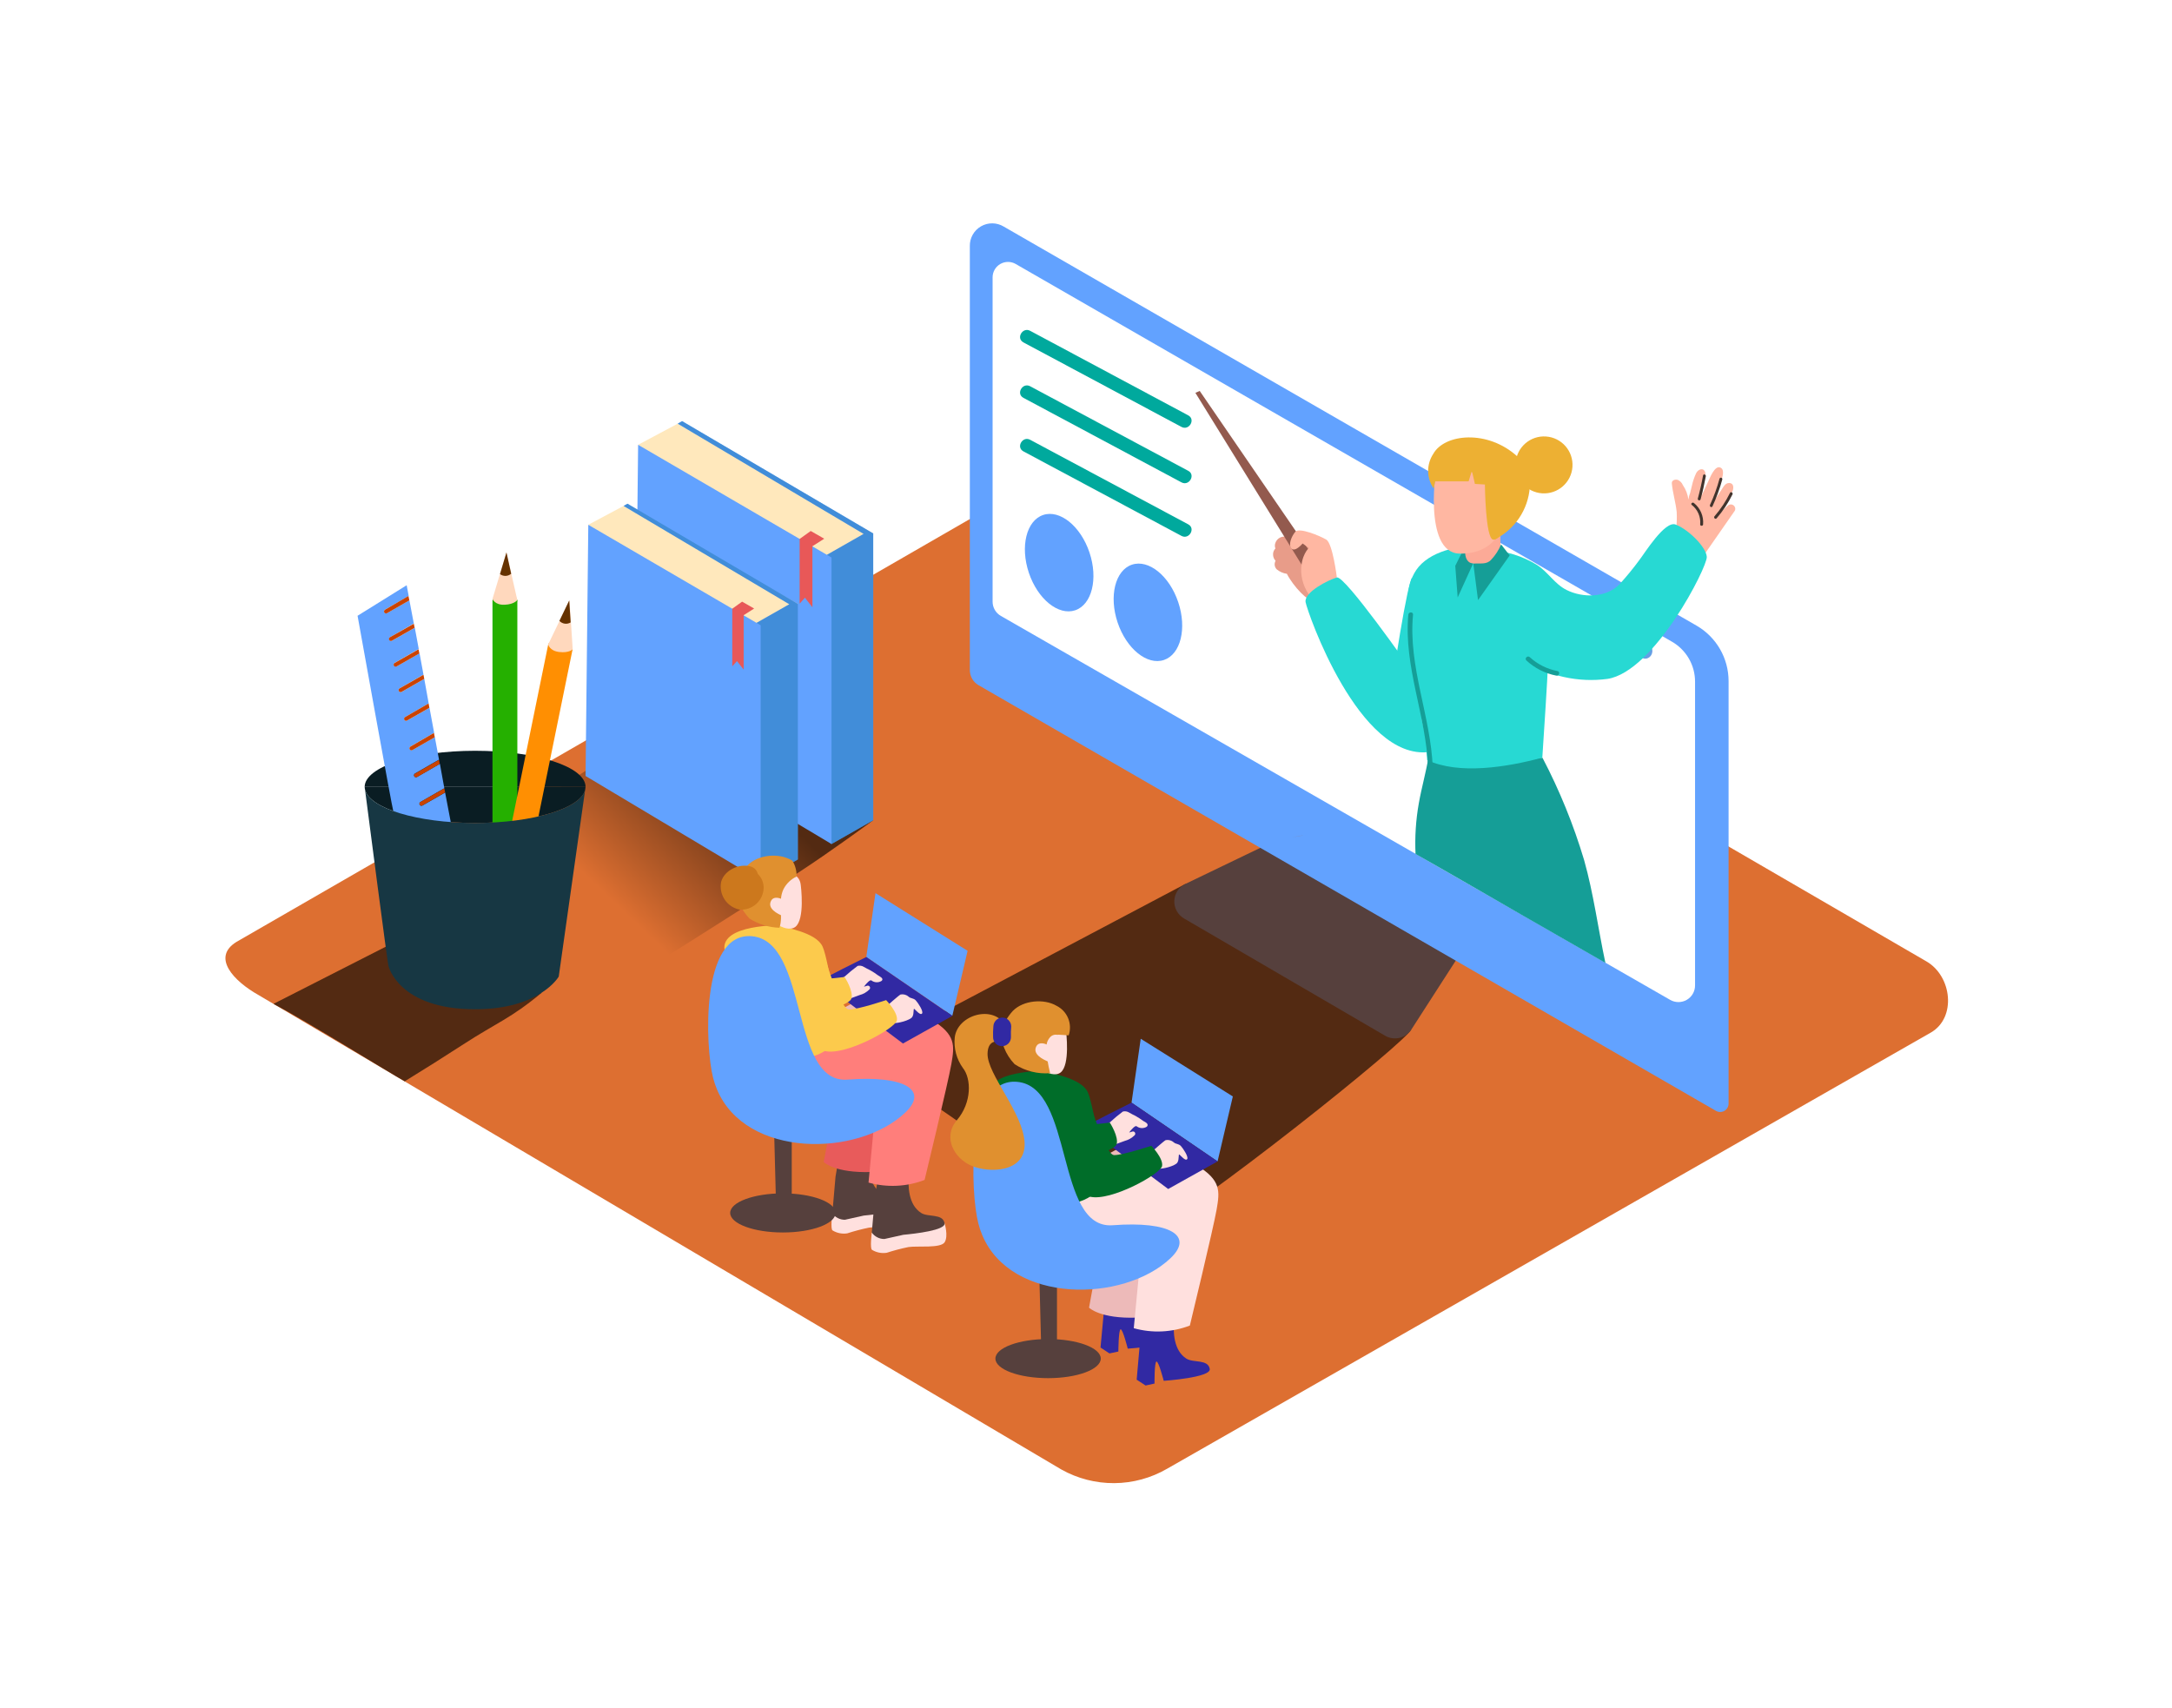 <svg width="973" height="765" viewBox="0 0 973 765" fill="none" xmlns="http://www.w3.org/2000/svg">
<g filter="url(#filter0_d)">
<path d="M473.46 654.318L114 441.878C102.56 435.478 92.74 424.898 103.9 417.978L464.64 209.978C470.06 206.618 478.28 204.418 483.78 207.618L861 426.698C872.44 433.338 874.5 451.898 863 458.558L520.84 653.978C513.653 658.147 505.504 660.372 497.195 660.431C488.887 660.491 480.706 658.384 473.46 654.318V654.318Z" fill="#DD6F31"/>
<path d="M295.74 424.978C304.58 419.558 346.62 392.778 355.3 387.138C370.18 377.478 389.18 363.478 389.18 363.478L294.4 318.938L214.88 371.158C229.28 378.698 272.7 430.738 279.9 434.758C283.12 432.858 292.58 426.918 295.74 424.978Z" fill="url(#paint0_linear)"/>
<path d="M506.18 552.517C536.18 536.377 628.38 462.397 630.18 457.197L529 391.997L382.14 469.617C413.48 486.037 462.84 525.697 506.18 552.517Z" fill="url(#paint1_linear)"/>
<path d="M567 373.697L529 391.997C527.572 392.688 526.358 393.754 525.489 395.081C524.619 396.408 524.126 397.946 524.062 399.531C523.999 401.117 524.367 402.69 525.127 404.082C525.888 405.474 527.012 406.634 528.38 407.437L618.5 459.997C620.449 461.135 622.762 461.477 624.956 460.951C627.151 460.426 629.058 459.074 630.28 457.177L652.18 423.177" fill="#56403D"/>
<path d="M757.98 276.258L447.6 97.478C446.07 96.561 444.324 96.07 442.541 96.055C440.758 96.04 439.003 96.503 437.459 97.394C435.915 98.286 434.637 99.574 433.758 101.125C432.879 102.677 432.431 104.435 432.46 106.218V296.218C432.46 297.585 432.821 298.927 433.506 300.111C434.191 301.294 435.175 302.276 436.36 302.958L766.72 493.658C767.292 493.988 767.94 494.161 768.601 494.161C769.261 494.161 769.91 493.987 770.481 493.657C771.053 493.326 771.528 492.851 771.857 492.279C772.187 491.707 772.36 491.058 772.36 490.398V301.118C772.358 296.076 771.027 291.124 768.503 286.76C765.979 282.395 762.349 278.773 757.98 276.258V276.258Z" fill="#62A2FF"/>
<path d="M453 114.258L747 283.478C750.14 285.284 752.749 287.886 754.565 291.021C756.38 294.156 757.337 297.715 757.34 301.338V437.478C757.341 438.782 756.998 440.064 756.348 441.194C755.697 442.325 754.76 443.265 753.632 443.919C752.503 444.573 751.223 444.92 749.918 444.923C748.614 444.926 747.331 444.586 746.2 443.938L446.38 271.938C445.239 271.291 444.293 270.351 443.638 269.215C442.984 268.079 442.646 266.788 442.66 265.478V120.258C442.656 119.046 442.972 117.854 443.576 116.804C444.179 115.753 445.048 114.879 446.096 114.271C447.145 113.663 448.334 113.341 449.546 113.339C450.758 113.337 451.949 113.653 453 114.258V114.258Z" fill="white"/>
<path d="M579.834 370.613C581.569 370.279 582.974 369.999 582.972 369.988C582.97 369.977 581.562 370.239 579.826 370.574C578.091 370.908 576.686 371.187 576.688 371.198C576.69 371.209 578.098 370.947 579.834 370.613Z" fill="#AB643C"/>
<path d="M735.02 291.077C736.787 291.077 738.22 289.519 738.22 287.597C738.22 285.675 736.787 284.117 735.02 284.117C733.253 284.117 731.82 285.675 731.82 287.597C731.82 289.519 733.253 291.077 735.02 291.077Z" fill="#659FE4"/>
<path d="M724.82 285.997C726.587 285.997 728.02 284.439 728.02 282.517C728.02 280.595 726.587 279.037 724.82 279.037C723.053 279.037 721.62 280.595 721.62 282.517C721.62 284.439 723.053 285.997 724.82 285.997Z" fill="#C5E9FF"/>
<path d="M456.44 149.377L527.28 187.257C530.68 189.077 533.72 183.897 530.3 182.077L459.48 144.197C456.08 142.377 453.04 147.557 456.46 149.377H456.44Z" fill="#00A99D"/>
<path d="M179.3 480.418C188.14 474.991 196.913 469.458 205.62 463.818C220.48 454.158 226.8 452.298 240.62 440.758L181.32 414.758L120.52 445.718C134.92 453.258 172.12 476.418 179.3 480.418C182.52 478.538 176.12 482.378 179.3 480.418Z" fill="url(#paint2_linear)"/>
<path d="M210.84 332.338C183.52 332.338 161.36 339.578 161.36 348.518H260.32C260.32 339.478 238.18 332.338 210.84 332.338Z" fill="#0A1D23"/>
<path d="M161.52 349.758L161.36 348.498C161.364 348.923 161.418 349.346 161.52 349.758V349.758Z" fill="#06489E"/>
<path d="M260.32 348.519L260.12 349.939C260.248 349.476 260.315 348.999 260.32 348.519V348.519Z" fill="#06489E"/>
<path d="M210.84 364.678C236.7 364.678 257.92 358.198 260.12 349.918L260.32 348.498H161.36L161.52 349.758C163.48 358.098 184.8 364.678 210.84 364.678Z" fill="#0A1D23"/>
<path d="M229.76 264.998H218.62V379.838H229.76V264.998Z" fill="#25B000"/>
<path d="M224.2 267.359C227.27 267.359 229.76 266.302 229.76 264.999C229.76 263.695 227.27 262.639 224.2 262.639C221.129 262.639 218.64 263.695 218.64 264.999C218.64 266.302 221.129 267.359 224.2 267.359Z" fill="#25B000"/>
<path d="M254.502 286.923L243.587 284.694L220.613 397.213L231.528 399.441L254.502 286.923Z" fill="#FF8F02"/>
<path d="M254.493 286.901C254.754 285.624 252.526 284.09 249.518 283.476C246.509 282.862 243.859 283.399 243.598 284.676C243.337 285.953 245.565 287.486 248.574 288.101C251.582 288.715 254.233 288.178 254.493 286.901Z" fill="#FF8F02"/>
<path d="M197.4 351.038L187.24 356.858C187.033 356.977 186.787 357.009 186.557 356.947C186.326 356.886 186.13 356.735 186.01 356.528C185.891 356.321 185.859 356.075 185.92 355.844C185.982 355.614 186.133 355.417 186.34 355.298L196.74 349.298C196.838 349.238 196.947 349.197 197.06 349.178L195.06 338.178L184.8 344.078C184.593 344.197 184.347 344.229 184.117 344.167C183.886 344.106 183.69 343.955 183.57 343.748C183.451 343.541 183.419 343.295 183.48 343.064C183.542 342.834 183.693 342.637 183.9 342.518L194.3 336.518C194.416 336.45 194.546 336.409 194.68 336.398L192.8 326.218L182.8 331.958C182.593 332.077 182.347 332.109 182.117 332.047C181.886 331.986 181.69 331.835 181.57 331.628C181.451 331.421 181.419 331.175 181.48 330.944C181.542 330.714 181.693 330.517 181.9 330.398L192.3 324.398H192.5L190.4 313.058L180.4 318.778C180.193 318.897 179.947 318.929 179.717 318.867C179.486 318.806 179.29 318.655 179.17 318.448C179.051 318.241 179.019 317.995 179.08 317.764C179.142 317.534 179.293 317.337 179.5 317.218L189.9 311.218H190.06L188.06 300.138L177.9 305.958C177.693 306.077 177.447 306.109 177.217 306.047C176.986 305.986 176.79 305.835 176.67 305.628C176.551 305.421 176.519 305.175 176.58 304.944C176.642 304.714 176.793 304.517 177 304.398L187.4 298.398C187.498 298.338 187.607 298.297 187.72 298.278L185.94 288.658L175.76 294.478C175.553 294.597 175.307 294.629 175.077 294.567C174.846 294.506 174.65 294.355 174.53 294.148C174.411 293.941 174.379 293.695 174.44 293.464C174.502 293.234 174.653 293.037 174.86 292.918L185.26 286.918C185.364 286.856 185.48 286.815 185.6 286.798L183.82 277.198L173.66 282.998C173.453 283.117 173.207 283.149 172.977 283.087C172.746 283.026 172.55 282.875 172.43 282.668C172.311 282.461 172.279 282.215 172.34 281.984C172.402 281.754 172.553 281.557 172.76 281.438L183.16 275.438C183.242 275.44 183.322 275.454 183.4 275.478L181.4 264.918L171.4 270.658C171.193 270.777 170.947 270.809 170.717 270.747C170.486 270.686 170.29 270.535 170.17 270.328C170.051 270.121 170.019 269.875 170.08 269.644C170.142 269.414 170.293 269.217 170.5 269.098L180.9 263.098H181.1L180.18 258.178L158.18 271.858C158.18 271.858 173.86 359.158 174.18 359.338C183.34 364.118 200 364.678 200 364.678L197.4 351.038Z" fill="#62A2FF"/>
<path d="M170.48 269.139C170.273 269.258 170.122 269.455 170.061 269.685C169.999 269.916 170.031 270.162 170.15 270.369C170.27 270.576 170.466 270.727 170.697 270.788C170.928 270.85 171.173 270.818 171.38 270.699L181.38 264.959L181 263.099H180.8L170.48 269.139Z" fill="#CA4300"/>
<path d="M172.68 281.478C172.473 281.597 172.322 281.794 172.26 282.024C172.198 282.255 172.231 282.501 172.35 282.708C172.469 282.914 172.666 283.065 172.897 283.127C173.127 283.189 173.373 283.157 173.58 283.038L183.74 277.238L183.4 275.478C183.295 275.493 183.193 275.527 183.1 275.578L172.68 281.478Z" fill="#CA4300"/>
<path d="M174.78 292.998C174.573 293.118 174.422 293.314 174.36 293.545C174.298 293.776 174.331 294.022 174.45 294.228C174.569 294.435 174.766 294.586 174.997 294.648C175.227 294.71 175.473 294.678 175.68 294.558L185.86 288.738L185.52 286.938C185.4 286.956 185.284 286.996 185.18 287.058L174.78 292.998Z" fill="#CA4300"/>
<path d="M177 304.398C176.793 304.517 176.642 304.714 176.58 304.945C176.518 305.175 176.55 305.421 176.67 305.628C176.789 305.835 176.986 305.986 177.216 306.048C177.447 306.11 177.693 306.077 177.9 305.958L188.06 300.138L187.72 298.338C187.607 298.358 187.498 298.398 187.4 298.458L177 304.398Z" fill="#CA4300"/>
<path d="M179.46 317.238C179.253 317.357 179.102 317.554 179.04 317.784C178.978 318.015 179.01 318.261 179.13 318.468C179.249 318.675 179.446 318.826 179.676 318.887C179.907 318.949 180.153 318.917 180.36 318.798L190.36 313.078L190.02 311.218H189.86L179.46 317.238Z" fill="#CA4300"/>
<path d="M181.86 330.458C181.653 330.578 181.502 330.774 181.44 331.005C181.378 331.236 181.41 331.482 181.53 331.688C181.649 331.895 181.846 332.046 182.076 332.108C182.307 332.17 182.553 332.138 182.76 332.018L192.76 326.278L192.42 324.438H192.22L181.86 330.458Z" fill="#CA4300"/>
<path d="M194.3 336.577L183.9 342.577C183.693 342.696 183.542 342.893 183.48 343.124C183.419 343.354 183.451 343.6 183.57 343.807C183.69 344.014 183.886 344.165 184.117 344.227C184.348 344.289 184.593 344.256 184.8 344.137L195 338.237L194.66 336.457C194.533 336.471 194.41 336.512 194.3 336.577V336.577Z" fill="#CA4300"/>
<path d="M186.34 355.278C186.133 355.397 185.982 355.594 185.92 355.824C185.859 356.055 185.891 356.301 186.01 356.508C186.13 356.715 186.326 356.866 186.557 356.928C186.787 356.989 187.033 356.957 187.24 356.838L197.4 351.018L197.06 349.218C196.947 349.237 196.838 349.278 196.74 349.338L186.34 355.278Z" fill="#CA4300"/>
<path d="M243.58 284.677C243.58 284.677 244.14 287.597 248.56 288.097C252.98 288.597 254.56 286.897 254.56 286.897L253.12 264.897L243.58 284.677Z" fill="#FFD8BD"/>
<path d="M253 264.998L248.6 274.138C249.228 274.821 250.075 275.265 250.994 275.393C251.914 275.52 252.849 275.324 253.64 274.838L253 264.998Z" fill="#653200"/>
<path d="M218.62 264.318C218.62 264.318 219.64 267.119 224.08 266.919C228.52 266.719 229.74 264.799 229.74 264.799L224.88 243.479L218.62 264.318Z" fill="#FFD8BD"/>
<path d="M224.88 243.479L221.98 253.198C222.711 253.746 223.608 254.028 224.522 253.995C225.435 253.962 226.31 253.617 227 253.018L224.88 243.479Z" fill="#653200"/>
<path d="M210.84 364.678C184.84 364.678 163.48 358.098 161.52 349.758C162.82 359.758 171.7 428.398 172.04 428.798C172.04 428.798 176.58 448.158 210.84 448.138C239.98 448.138 248.3 433.498 248.3 433.498L260.12 349.918C257.92 358.198 236.7 364.678 210.84 364.678Z" fill="#173743"/>
<path d="M301.6 185.798L283.86 195.258L332.28 240.858L374.98 254.258L389.18 234.978" fill="#FFE8BC"/>
<path d="M368.44 244.558L384.9 235.178L301.6 185.798L303.56 184.658L389.18 234.978V363.478L370.5 374.118L363.38 366.678" fill="#62A2FF"/>
<path opacity="0.42" d="M368.44 244.558L384.9 235.178L301.6 185.798L303.56 184.658L389.18 234.978V363.478L370.5 374.118L363.38 366.678" fill="#1371A5"/>
<path d="M283.86 195.258L370.5 245.758V374.118L282.5 321.518L283.86 195.258Z" fill="#62A2FF"/>
<path d="M367.24 237.338L361.94 240.698V268.058L358.58 263.758L356.22 266.418V237.438L361.18 233.878L367.24 237.338Z" fill="#E85858"/>
<path d="M277.36 222.658L261.54 231.098L304.7 271.738L342.74 283.698L355.42 266.518" fill="#FFE8BC"/>
<path d="M336.92 275.038L351.6 266.698L277.36 222.658L279.1 221.658L355.42 266.518V381.038L338.76 390.518L332.42 383.898" fill="#62A2FF"/>
<path opacity="0.42" d="M336.92 275.038L351.6 266.698L277.36 222.658L279.1 221.658L355.42 266.518V381.038L338.76 390.518L332.42 383.898" fill="#1371A5"/>
<path d="M261.54 231.098L338.76 276.118V390.518L260.32 343.638L261.54 231.098Z" fill="#62A2FF"/>
<path d="M335.84 268.618L331.14 271.598V295.978L328.14 292.158L326.04 294.518V268.698L330.44 265.538L335.84 268.618Z" fill="#E85858"/>
<path d="M370.86 539.478C370.86 539.478 369.92 546.798 371 547.238C372.954 548.421 375.262 548.881 377.52 548.538C380.742 547.493 384.021 546.632 387.34 545.958C391.34 545.378 401.7 546.598 403.48 543.838C405.26 541.078 403.48 535.338 403.48 535.338" fill="#FFE0DE"/>
<path d="M403.46 535.379C402.66 530.919 396.06 532.779 392.96 530.759C387.26 527.079 386.96 518.979 387.48 512.919L374.8 508.519L372.3 523.079L370.86 539.559C371.501 540.46 372.35 541.194 373.336 541.695C374.322 542.197 375.414 542.452 376.52 542.439L384.98 540.559C390.36 540.059 404.02 538.499 403.46 535.379Z" fill="#56403D"/>
<path d="M388.54 548.178C388.54 548.178 387.6 555.498 388.68 555.938C390.634 557.121 392.941 557.581 395.2 557.238C398.422 556.194 401.7 555.332 405.02 554.658C409.02 554.078 419.38 555.298 421.16 552.538C422.94 549.778 421.16 544.038 421.16 544.038" fill="#FFE0DE"/>
<path d="M421.14 543.998C420.34 539.538 413.74 541.398 410.64 539.378C404.94 535.698 404.64 527.598 405.16 521.538L392.48 517.138L389.98 531.698L388.54 548.178C389.18 549.08 390.03 549.813 391.016 550.314C392.001 550.816 393.094 551.071 394.2 551.058L402.66 549.178C408.04 548.678 421.7 547.138 421.14 543.998Z" fill="#56403D"/>
<path d="M370.22 499.478L367 516.578C367 516.578 371.92 521.638 388.5 521.038C405.08 520.438 388.5 490.758 388.5 490.758" fill="#E85B5B"/>
<path d="M348.7 548.137C361.734 548.137 372.3 544.215 372.3 539.377C372.3 534.539 361.734 530.617 348.7 530.617C335.666 530.617 325.1 534.539 325.1 539.377C325.1 544.215 335.666 548.137 348.7 548.137Z" fill="#56403D"/>
<path d="M344.72 500.158L345.64 535.458H352.68V500.158" fill="#56403D"/>
<path d="M394.08 449.218C387.013 450.765 379.887 451.958 372.7 452.798C372.541 452.813 372.386 452.86 372.246 452.935C372.105 453.011 371.98 453.114 371.88 453.238C371.053 450.758 370.347 448.231 369.76 445.658C369.44 444.198 367.2 444.818 367.52 446.278C368.843 452.111 370.808 457.779 373.38 463.178C374.02 464.538 376.02 463.358 375.38 461.998C374.32 459.738 373.38 457.458 372.52 455.118H372.68C380.067 454.252 387.4 453.025 394.68 451.438C396.16 451.138 395.54 448.898 394.08 449.218Z" fill="#008074"/>
<path d="M375 465.597C373.114 468.736 370.69 471.519 367.84 473.817C366.68 474.757 368.34 476.397 369.48 475.457C372.475 473.026 375.02 470.088 377 466.777C377.077 466.646 377.128 466.501 377.15 466.35C377.171 466.199 377.162 466.045 377.124 465.898C377.086 465.75 377.019 465.611 376.928 465.489C376.836 465.368 376.721 465.265 376.59 465.187C376.459 465.11 376.313 465.059 376.162 465.038C376.011 465.016 375.858 465.025 375.71 465.063C375.562 465.101 375.424 465.168 375.302 465.26C375.18 465.351 375.077 465.466 375 465.597V465.597Z" fill="#008074"/>
<path d="M360.52 458.037C360.52 458.037 379.02 443.197 391.3 441.437C403.58 439.677 410 453.017 409.12 461.937C408.24 470.857 378.84 475.737 378.84 475.737" fill="#EDBAB9"/>
<path d="M370.38 462.978C372.78 460.758 404.18 446.098 415.24 452.798C426.3 459.498 425.6 464.438 424.2 472.598C422.8 480.758 412.2 524.598 412.2 524.598C404.171 527.682 395.362 528.096 387.08 525.778L390.18 493.158L348.34 470.318" fill="#FF7E7B"/>
<path d="M347.5 410.497C349.16 411.717 363.5 413.437 366.5 420.057C369.5 426.677 374.06 460.737 374.06 460.737C374.06 460.737 365.46 473.557 350.56 468.997C346.14 467.637 323.22 425.737 322.56 421.397C321 410.077 347.5 410.497 347.5 410.497Z" fill="#FCCA4C"/>
<path d="M319.22 484.118C318.496 482.398 317.901 480.626 317.44 478.818C313.92 465.038 311.62 413.298 334.88 415.418C360.4 417.718 351.78 481.618 377.64 479.658C403.5 477.698 414.1 484.418 403.52 494.438C382.38 514.458 332.18 514.918 319.22 484.118Z" fill="#62A2FF"/>
<path d="M356.66 392.037C356.82 393.077 358.66 407.897 354.28 411.237C349.9 414.577 340.04 406.697 339.8 402.777C339.56 398.857 336.22 390.777 340.42 388.657C344.62 386.537 355.48 384.717 356.66 392.037Z" fill="#FFE0DE"/>
<path d="M353 381.638L352.5 381.318C346.88 378.018 337.62 378.838 332.96 383.578C331.705 384.937 330.618 386.441 329.72 388.058C329.038 389.256 328.283 390.412 327.46 391.518C327.361 397.474 329.626 403.228 333.76 407.518C337.783 410.066 342.419 411.483 347.18 411.618C349.02 406.118 346.36 399.858 348.98 394.338C350.251 391.865 352.304 389.882 354.82 388.698C354.929 386.216 354.296 383.757 353 381.638Z" fill="#E0902F"/>
<path d="M351.26 402.279C350.975 401.462 350.521 400.714 349.929 400.083C349.336 399.453 348.618 398.954 347.82 398.619C346.36 398.019 344.36 397.839 343.48 399.439C341.48 402.979 346.32 405.439 348.88 406.439C350.08 406.899 350.6 404.959 349.42 404.439L349 404.279H349.14C349.265 404.287 349.39 404.269 349.508 404.226C349.625 404.184 349.733 404.117 349.823 404.03C349.913 403.944 349.985 403.839 350.032 403.724C350.08 403.608 350.103 403.484 350.1 403.359C350.76 403.599 351.56 403.119 351.26 402.279Z" fill="#FFE0DE"/>
<path d="M390.2 396.117L431.46 421.957L424.62 451.057L386.08 424.737L390.2 396.117Z" fill="#62A2FF"/>
<path d="M386.08 424.718C386.08 424.718 365 435.218 365.26 435.478C365.52 435.738 402.5 463.478 402.5 463.478L424.62 451.118L386.08 424.718Z" fill="#3129A3"/>
<path d="M395 446.938C395 446.938 400.6 441.918 401.44 441.518C402.084 441.395 402.748 441.423 403.38 441.6C404.012 441.777 404.593 442.098 405.08 442.538C405.98 443.378 407.24 443.078 408.24 444.158C409.24 445.238 411.78 449.038 411.06 450.038C410.34 451.038 408.32 448.618 407.64 448.038C406.96 447.458 407.64 450.038 406.68 451.578C405.72 453.118 399.9 454.578 398.34 454.278" fill="#FFE0DE"/>
<path d="M367.44 424.718C367.44 424.718 374.3 448.138 378.32 448.218C382.34 448.298 394.96 444.038 394.96 444.038C394.96 444.038 400.4 449.598 399.78 453.118C399.16 456.638 376.8 469.118 367.46 466.838C358.12 464.558 353.6 432.278 353.8 431.658C354 431.038 367.44 424.718 367.44 424.718Z" fill="#FCCA4C"/>
<path d="M391.32 432.938C390.232 432.116 389.089 431.368 387.9 430.698C386.86 430.218 385.9 429.678 384.98 429.158C384.571 428.899 384.114 428.726 383.636 428.65C383.158 428.574 382.669 428.597 382.2 428.718C380.186 430.204 378.25 431.793 376.4 433.478C375.28 434.278 374.14 435.058 372.96 435.798C372.754 435.923 372.601 436.118 372.527 436.348C372.454 436.577 372.465 436.825 372.56 437.047C372.655 437.268 372.827 437.448 373.044 437.553C373.26 437.658 373.508 437.681 373.74 437.618C374.32 437.478 374.88 437.298 375.44 437.098C375.416 437.451 375.416 437.805 375.44 438.158C375.216 439.377 375.444 440.635 376.08 441.698C376.146 441.832 376.242 441.948 376.36 442.038L375.62 442.318C374.42 442.758 374.94 444.698 376.16 444.318L383.04 441.798C384.711 441.366 386.237 440.496 387.46 439.278C387.623 439.123 387.728 438.917 387.759 438.695C387.79 438.472 387.746 438.246 387.633 438.052C387.519 437.858 387.344 437.707 387.135 437.625C386.926 437.543 386.695 437.533 386.48 437.598C385.98 437.718 385.5 437.878 385.02 438.038C386.12 436.538 387.8 434.738 388.38 435.238C389.037 435.735 389.832 436.017 390.655 436.046C391.478 436.075 392.29 435.848 392.98 435.398C394.06 434.318 392.14 433.478 391.32 432.938Z" fill="#FFE0DE"/>
<path d="M376.36 433.678C376.36 433.678 369.22 434.618 363.88 434.758C361.7 437.718 359.72 440.758 357.88 443.958C358.28 445.958 358.44 447.958 358.88 449.958C358.933 450.343 358.933 450.733 358.88 451.118C368.38 449.558 378.5 445.638 379.32 443.538C380.6 440.178 376.36 433.678 376.36 433.678Z" fill="#FCCA4C"/>
<path d="M337.46 387.477C337.268 386.653 336.847 385.9 336.246 385.306C335.644 384.711 334.886 384.299 334.06 384.117C329.1 382.797 322.56 385.817 321.08 390.937C320.499 393.679 321.03 396.54 322.556 398.891C324.082 401.242 326.479 402.892 329.22 403.477C330.592 403.598 331.974 403.435 333.28 402.997C334.586 402.559 335.787 401.856 336.808 400.933C337.83 400.009 338.65 398.884 339.216 397.629C339.782 396.373 340.083 395.014 340.1 393.637C340.091 392.486 339.853 391.349 339.4 390.291C338.947 389.234 338.287 388.277 337.46 387.477V387.477Z" fill="#CC781D"/>
<path d="M507.98 572.438C507.98 573.278 507.32 583.318 508.44 584.438C509.56 585.558 512.44 591.278 516.14 591.538C519.84 591.798 523.16 591.058 523.84 594.958C524.52 598.858 503.2 600.178 503.2 600.178C503.2 600.178 500.96 591.258 500 591.518C499.04 591.778 499 601.478 499 601.478L495 602.318L491 599.678L492.6 582.558L495.18 568.018" fill="#3129A3"/>
<path d="M523.96 586.797C523.44 592.797 523.74 600.957 529.44 604.637C532.56 606.637 539.14 604.797 539.94 609.257C540.64 613.158 519.32 614.597 519.32 614.597C519.32 614.597 517.02 605.677 516.06 605.957C515.1 606.237 515.2 615.818 515.2 615.818L511.2 616.697L507.2 614.077L508.7 596.957L511.2 582.397" fill="#3129A3"/>
<path d="M489 564.698L485.86 581.818C485.86 581.818 490.78 586.878 507.36 586.278C523.94 585.678 507.36 555.998 507.36 555.998" fill="#EDBAB9"/>
<path d="M467.52 613.398C480.554 613.398 491.12 609.476 491.12 604.638C491.12 599.8 480.554 595.878 467.52 595.878C454.486 595.878 443.92 599.8 443.92 604.638C443.92 609.476 454.486 613.398 467.52 613.398Z" fill="#56403D"/>
<path d="M463.54 565.397L464.46 600.697H471.5V565.397" fill="#56403D"/>
<path d="M513 514.457C505.934 516.004 498.807 517.197 491.62 518.037C491.461 518.052 491.307 518.099 491.166 518.175C491.025 518.25 490.901 518.353 490.8 518.477C489.974 515.997 489.267 513.471 488.68 510.897C488.36 509.437 486.12 510.057 486.44 511.517C487.763 517.35 489.729 523.018 492.3 528.417C492.94 529.777 494.94 528.597 494.3 527.237C493.24 524.977 492.3 522.697 491.44 520.357H491.6C498.987 519.491 506.32 518.264 513.6 516.677C515 516.377 514.38 514.137 513 514.457Z" fill="#008074"/>
<path d="M493.82 530.838C491.934 533.977 489.511 536.759 486.66 539.058C485.5 539.998 487.16 541.638 488.3 540.698C491.295 538.266 493.84 535.328 495.82 532.018C495.898 531.886 495.949 531.741 495.97 531.59C495.991 531.439 495.983 531.285 495.944 531.138C495.906 530.99 495.84 530.851 495.748 530.73C495.656 530.608 495.542 530.505 495.41 530.428C495.279 530.35 495.134 530.299 494.983 530.278C494.832 530.257 494.678 530.265 494.53 530.303C494.383 530.341 494.244 530.408 494.122 530.5C494 530.592 493.898 530.706 493.82 530.838V530.838Z" fill="#008074"/>
<path d="M479.34 523.277C479.34 523.277 497.84 508.437 510.12 506.677C522.4 504.917 528.82 518.257 527.94 527.177C527.06 536.097 497.66 540.977 497.66 540.977" fill="#EDBAB9"/>
<path d="M489.2 528.218C491.6 525.998 523 511.338 534.06 518.038C545.12 524.738 544.42 529.678 543.02 537.838C541.62 545.998 531.02 589.838 531.02 589.838C522.991 592.922 514.182 593.336 505.9 591.018L509 558.478L467 535.618" fill="#FFE0DE"/>
<path d="M466.32 475.758C467.98 476.978 482.32 478.698 485.32 485.318C488.32 491.938 492.88 525.998 492.88 525.998C492.88 525.998 484.28 538.818 469.38 534.258C464.96 532.898 442.04 490.998 441.38 486.658C439.8 475.318 466.32 475.758 466.32 475.758Z" fill="#006D29"/>
<path d="M438.04 549.357C437.316 547.637 436.721 545.866 436.26 544.057C432.74 530.277 430.44 478.537 453.7 480.657C479.22 482.957 470.6 546.857 496.46 544.897C522.32 542.937 532.92 549.657 522.34 559.677C501.2 579.697 451 580.157 438.04 549.357Z" fill="#62A2FF"/>
<path d="M475.48 457.277C475.64 458.317 477.48 473.137 473.1 476.477C468.72 479.817 458.86 471.937 458.62 468.017C458.38 464.097 455.04 456.017 459.24 453.897C463.44 451.777 474.3 449.957 475.48 457.277Z" fill="#FFE0DE"/>
<path d="M471.3 446.578C465.68 443.278 456.42 444.098 451.76 448.838C450.506 450.198 449.418 451.702 448.52 453.318C447.838 454.517 447.083 455.672 446.26 456.778C446.161 462.735 448.426 468.488 452.56 472.778C457.266 475.812 462.838 477.217 468.42 476.778C467.94 474.778 467.52 472.778 467.2 470.778C466.68 467.518 465.9 463.538 468.32 460.778C468.727 460.276 469.268 459.9 469.881 459.695C470.494 459.489 471.153 459.463 471.78 459.618L471.94 459.518L476.74 459.818C477.588 457.327 477.504 454.612 476.504 452.178C475.504 449.743 473.655 447.754 471.3 446.578V446.578Z" fill="#E0902F"/>
<path d="M448.42 455.478C443.08 445.878 426.9 450.598 425.7 460.758C425.206 465.618 426.508 470.491 429.36 474.458C433.2 479.258 433.36 489.958 426.72 497.758C420.08 505.558 425.5 514.938 433.2 518.258C440.9 521.578 457.58 521.478 457 507.998C456.42 494.518 440.16 477.298 440.4 467.998C440.64 458.698 450 463.998 450 463.998" fill="#E0902F"/>
<path d="M451 455.857C451 454.797 450.578 453.779 449.828 453.029C449.078 452.279 448.061 451.857 447 451.857C445.947 451.883 444.944 452.312 444.199 453.057C443.455 453.802 443.025 454.805 443 455.857C442.856 457.46 442.816 459.07 442.88 460.677C442.88 461.738 443.301 462.756 444.051 463.506C444.801 464.256 445.819 464.677 446.88 464.677C447.941 464.677 448.958 464.256 449.708 463.506C450.458 462.756 450.88 461.738 450.88 460.677C450.816 459.07 450.856 457.46 451 455.857V455.857Z" fill="#3129A3"/>
<path d="M470.08 467.478C469.795 466.661 469.341 465.913 468.749 465.283C468.156 464.652 467.438 464.153 466.64 463.818C465.18 463.218 463.18 463.038 462.3 464.638C460.3 468.178 465.14 470.638 467.7 471.638C468.9 472.098 469.42 470.158 468.24 469.638L467.82 469.478H467.96C468.085 469.486 468.21 469.468 468.328 469.426C468.445 469.383 468.553 469.316 468.643 469.23C468.733 469.143 468.805 469.039 468.852 468.923C468.9 468.807 468.923 468.683 468.92 468.558C469.58 468.838 470.38 468.358 470.08 467.478Z" fill="#FFE0DE"/>
<path d="M509.02 461.357L550.28 487.197L543.44 516.297L504.9 489.977L509.02 461.357Z" fill="#62A2FF"/>
<path d="M504.9 489.979C504.9 489.979 483.84 500.479 484.08 500.759C484.32 501.039 521.32 528.659 521.32 528.659L543.44 516.299L504.9 489.979Z" fill="#3129A3"/>
<path d="M513.76 512.178C513.76 512.178 519.36 507.158 520.2 506.758C520.844 506.635 521.508 506.663 522.14 506.84C522.771 507.017 523.353 507.338 523.84 507.778C524.74 508.618 526 508.318 527 509.398C528 510.478 530.54 514.278 529.82 515.278C529.1 516.278 527.08 513.858 526.4 513.278C525.72 512.698 526.4 515.278 525.44 516.818C524.48 518.358 518.66 519.818 517.1 519.518" fill="#FFE0DE"/>
<path d="M486.26 489.979C486.26 489.979 493.12 513.479 497.12 513.479C501.12 513.479 513.76 509.299 513.76 509.299C513.76 509.299 519.2 514.858 518.58 518.378C517.96 521.898 495.6 534.378 486.26 532.098C476.92 529.818 472.4 497.539 472.6 496.919C472.8 496.299 486.26 489.979 486.26 489.979Z" fill="#006D29"/>
<path d="M510.14 498.178C509.051 497.356 507.909 496.608 506.72 495.938C505.68 495.458 504.72 494.918 503.8 494.398C503.391 494.139 502.934 493.966 502.456 493.89C501.977 493.815 501.489 493.838 501.02 493.958C498.997 495.469 497.055 497.085 495.2 498.798C494.08 499.598 492.94 500.378 491.76 501.118C491.554 501.243 491.4 501.439 491.327 501.668C491.253 501.897 491.265 502.145 491.36 502.367C491.455 502.588 491.627 502.768 491.843 502.873C492.06 502.978 492.307 503.001 492.54 502.938C493.12 502.798 493.68 502.618 494.24 502.418C494.216 502.771 494.216 503.125 494.24 503.478C494.016 504.697 494.244 505.955 494.88 507.018C494.946 507.152 495.042 507.268 495.16 507.358L494.42 507.638C493.22 508.078 493.74 510.018 494.96 509.638L501.84 507.118C503.511 506.686 505.036 505.816 506.26 504.598C506.422 504.443 506.528 504.238 506.559 504.015C506.59 503.793 506.546 503.566 506.432 503.372C506.319 503.178 506.144 503.028 505.935 502.945C505.726 502.863 505.495 502.854 505.28 502.918C504.78 503.038 504.3 503.198 503.82 503.358C504.92 501.858 506.6 500.058 507.18 500.558C507.837 501.055 508.631 501.338 509.455 501.366C510.278 501.395 511.09 501.169 511.78 500.718C512.88 499.478 511 498.678 510.14 498.178Z" fill="#FFE0DE"/>
<path d="M495.18 498.918C495.18 498.918 488.04 499.858 482.7 499.998C480.52 502.958 478.54 505.998 476.7 509.198C477.1 511.198 477.26 513.198 477.7 515.198C477.753 515.583 477.753 515.973 477.7 516.358C487.2 514.798 497.32 510.878 498.14 508.778C499.42 505.478 495.18 498.918 495.18 498.918Z" fill="#006D29"/>
<path d="M587.4 239.038L576.62 236.938L576.46 237.358C575.835 236.992 575.162 236.715 574.46 236.538C573.428 236.248 572.325 236.362 571.374 236.856C570.423 237.35 569.696 238.187 569.34 239.198C569.033 240.01 569.033 240.906 569.34 241.718C568.996 242.073 568.728 242.492 568.549 242.953C568.37 243.413 568.286 243.904 568.3 244.398C568.296 245.453 568.697 246.469 569.42 247.238C569.08 247.845 568.946 248.546 569.04 249.235C569.134 249.924 569.45 250.564 569.94 251.058C571.237 252.136 572.809 252.829 574.48 253.058C577.32 258.618 584.2 265.958 586.3 264.798C589.04 263.278 593.02 256.098 593.02 256.098L587.4 239.038Z" fill="#E89C89"/>
<path d="M584.6 242.858L535.44 171.138L533.5 171.978L586.4 257.558" fill="#935A4E"/>
<path d="M596.88 254.658C596.88 254.658 595 239.478 592.16 237.758C589.32 236.038 580.02 232.198 578.28 234.218C576.54 236.238 574.94 240.218 576.62 241.798C578.3 243.378 581.54 239.478 581.54 239.478L584.36 241.478C584.36 241.478 580.68 244.658 580.9 252.238C581.149 256.959 583.104 261.429 586.4 264.818L596.88 254.658Z" fill="#FFB7A2"/>
<path d="M635.38 325.718L630.64 254.658C628.64 256.398 622.04 296.658 618.76 324.058C624.32 324.358 629.84 325.018 635.38 325.718Z" fill="#27D9D3"/>
<path d="M743.8 253.838L745 251.678C744.589 251.431 744.28 251.045 744.129 250.59C743.979 250.135 743.997 249.641 744.18 249.198C745.2 246.858 746.28 244.558 747.36 242.238C747.294 241.955 747.294 241.66 747.36 241.378C748.774 236.168 749.367 230.77 749.12 225.378C748.66 221.058 747.36 216.918 746.94 212.598C746.78 211.058 748.56 210.598 749.7 211.018C750.684 211.492 751.459 212.31 751.88 213.318C753.217 215.263 754.073 217.497 754.38 219.838C754.478 218.832 754.727 217.848 755.12 216.918C755.413 215.744 755.7 214.571 755.98 213.398C756.391 211.535 757.008 209.724 757.82 207.998C758.64 206.378 760.48 205.638 761.4 206.698C762.8 208.298 761.4 211.198 761.18 213.058C760.96 214.918 760.62 216.558 760.14 218.438C760.86 216.698 762.34 213.658 763.3 211.558C764.04 209.938 766.14 204.658 768.46 205.378C770.78 206.098 769.68 209.698 769.04 211.378L767.22 216.278C766.68 217.738 766.08 219.638 765.46 220.978C765.46 220.978 767.9 217.418 769.12 215.518C770.1 214.018 771.12 211.838 773.34 212.498C774.76 212.938 774.66 215.038 774 216.298C772.24 219.638 770.28 222.838 768.24 225.978C769.56 224.758 770.82 223.498 772.24 222.318C772.537 222.117 772.882 221.999 773.24 221.978C773.598 221.956 773.955 222.031 774.273 222.194C774.592 222.358 774.861 222.604 775.053 222.907C775.244 223.21 775.35 223.559 775.36 223.918C775.377 224.266 775.279 224.611 775.08 224.898L758.2 249.158C756.548 253.016 754.226 256.55 751.34 259.598C749.72 261.298 747.12 258.718 748.76 257.018L748.98 256.758C748.918 256.669 748.865 256.575 748.82 256.478C748.547 256.415 748.29 256.295 748.066 256.126C747.842 255.957 747.656 255.743 747.52 255.498H747.4C747.223 255.617 747.027 255.705 746.82 255.758C746.53 256.069 746.141 256.268 745.719 256.322C745.298 256.376 744.871 256.281 744.512 256.053C744.153 255.825 743.886 255.478 743.756 255.074C743.626 254.669 743.641 254.232 743.8 253.838Z" fill="#FFB7A2"/>
<path d="M756.8 221.317C758.228 222.452 759.354 223.922 760.076 225.597C760.798 227.272 761.095 229.1 760.94 230.917C760.94 231.737 759.58 231.757 759.64 230.917C759.793 229.268 759.528 227.607 758.871 226.087C758.214 224.567 757.186 223.236 755.88 222.217C755.22 221.717 756.14 220.817 756.8 221.317Z" fill="#42342D"/>
<path d="M758.58 219.339C759.513 215.939 760.293 212.499 760.92 209.019C761.06 208.199 762.32 208.539 762.16 209.359C761.533 212.825 760.753 216.265 759.82 219.679C759.775 219.843 759.666 219.983 759.518 220.067C759.37 220.152 759.194 220.174 759.03 220.129C758.866 220.083 758.726 219.975 758.641 219.827C758.557 219.679 758.535 219.503 758.58 219.339V219.339Z" fill="#42342D"/>
<path d="M764.04 222.198C765.788 218.412 767.213 214.484 768.3 210.458C768.345 210.294 768.454 210.154 768.602 210.07C768.75 209.985 768.926 209.963 769.09 210.008C769.255 210.053 769.394 210.162 769.479 210.31C769.563 210.458 769.585 210.634 769.54 210.798C768.419 214.914 766.953 218.928 765.16 222.798C764.8 223.618 763.7 222.958 764.04 222.198Z" fill="#42342D"/>
<path d="M766.06 227.278C768.816 224.099 771.149 220.576 773 216.798C773.36 216.058 774.48 216.798 774.12 217.458C772.22 221.33 769.826 224.94 767 228.198C766.42 228.838 765.5 227.918 766.06 227.278Z" fill="#42342D"/>
<path d="M707.64 381.298C702.906 365.464 696.664 350.12 689 335.478L637.96 334.998C636.84 341.958 634.84 348.758 633.6 355.818C632.265 363.32 631.769 370.947 632.12 378.558C646.54 386.678 665.48 397.698 679.18 405.578L717.18 427.378C713.96 412.258 711.86 396.238 707.64 381.298Z" fill="#159E97"/>
<path d="M691.64 289.778C690.893 278.578 689.847 267.391 688.5 256.218C682.12 248.318 673.36 242.218 663.74 240.938C654.12 239.658 640.1 242.178 633.54 249.918C627.34 257.298 628.38 267.918 628.76 276.778C628.98 282.178 629.26 287.578 629.56 292.978C632.38 307.478 636.46 321.698 637.32 336.498C651.5 343.138 672.9 339.738 688.92 335.418C689.86 320.198 691 304.998 691.64 289.778Z" fill="#27D9D3"/>
<path d="M665 242.418C672.657 242.803 680.094 245.114 686.62 249.138C691.58 252.378 694.42 257.618 699.78 260.298C706.98 263.918 717.54 263.878 723.46 257.778C726.655 254.282 729.66 250.617 732.46 246.798C734.68 243.958 743.8 229.158 748.6 230.978C754.22 233.098 762.32 240.978 762.6 245.478C762.88 249.978 739.16 296.838 718.14 300.138C705.03 301.887 691.725 298.939 680.58 291.818" fill="#27D9D3"/>
<path d="M670.16 234.198V247.618C664.884 249.255 659.236 249.255 653.96 247.618V235.478" fill="#FCAA97"/>
<path d="M629.66 295.477C629.66 295.477 600.44 253.697 596.88 254.697C593.32 255.697 582.04 261.277 582.88 265.797C583.72 270.317 606.76 336.757 638.18 332.897" fill="#27D9D3"/>
<path d="M670.46 239.878C669.407 242.425 667.895 244.757 666 246.758C664 249.018 661.12 248.278 658 248.458L660.12 264.838L674.3 244.838L670.46 239.878Z" fill="#159E97"/>
<path d="M657.92 248.458L651 263.658L649.92 249.478L654.54 240.278C654.54 240.278 653 248.038 657.92 248.458Z" fill="#159E97"/>
<path d="M642.12 203.478C641.18 203.718 635.24 243.678 651.82 243.998C668.4 244.318 671.6 231.278 672.1 227.998C672.6 224.718 667.32 214.518 665.7 210.718C664.08 206.918 646.18 202.378 642.12 203.478Z" fill="#FFB7A2"/>
<path d="M640.06 199.338C645.06 190.318 664.42 188.258 677.88 200.618C681.357 204.278 683.303 209.13 683.32 214.178C682.972 219.176 681.308 223.993 678.498 228.141C675.689 232.289 671.832 235.621 667.32 237.798C667.32 237.798 667.32 237.798 667.32 237.638C667.32 237.478 667.32 237.138 667.46 236.898C667.6 236.658 667.46 236.538 667.56 236.358C668.98 229.378 668.66 220.578 665.36 214.358C662.06 208.138 655.36 206.358 648.86 205.258C646.754 204.706 644.573 204.49 642.4 204.618L640.26 214.878C638.675 212.606 637.808 209.909 637.773 207.139C637.737 204.368 638.534 201.651 640.06 199.338V199.338Z" fill="#EDB033"/>
<path d="M702.416 205.157C702.905 198.127 697.603 192.032 690.573 191.542C683.543 191.053 677.447 196.356 676.958 203.386C676.469 210.416 681.771 216.512 688.801 217.001C695.832 217.49 701.927 212.187 702.416 205.157Z" fill="#EDB033"/>
<path d="M640.18 211.638H655.9L657.36 206.918L658.72 212.778L663.2 213.058C663.2 213.058 663.42 237.198 666.86 237.738C670.3 238.278 675.12 227.898 675.64 221.738C676.16 215.578 672.82 202.598 661.48 199.078C647.2 194.758 640.84 200.458 640.18 211.638Z" fill="#EDB033"/>
<path d="M631 271.358C631.12 269.998 629 270.018 628.9 271.358C626.74 294.778 637 316.858 637.74 340.078C637.74 341.438 639.9 341.438 639.84 340.078C639 316.858 628.78 294.758 631 271.358Z" fill="#159E97"/>
<path d="M695.76 296.637C691.106 295.762 686.789 293.601 683.3 290.397C682.3 289.477 680.8 290.977 681.8 291.897C685.549 295.361 690.19 297.709 695.2 298.677C696.52 298.937 697 296.897 695.76 296.637Z" fill="#159E97"/>
<path d="M456.44 174.218L527.28 212.098C530.68 213.918 533.72 208.738 530.3 206.918L459.48 169.038C456.08 167.218 453.04 172.398 456.46 174.218H456.44Z" fill="#00A99D"/>
<path d="M456.44 198.198L527.28 236.077C530.68 237.897 533.72 232.717 530.3 230.897L459.48 193.018C456.08 191.198 453.04 196.378 456.46 198.198H456.44Z" fill="#00A99D"/>
<path d="M479.645 269.401C487.142 266.884 490.011 255.285 486.052 243.494C482.093 231.704 472.806 224.186 465.309 226.704C457.811 229.221 454.943 240.82 458.901 252.61C462.86 264.401 472.147 271.919 479.645 269.401Z" fill="#62A2FF"/>
<path d="M519.408 291.667C526.906 289.15 529.774 277.551 525.816 265.76C521.857 253.969 512.57 246.452 505.072 248.969C497.575 251.487 494.706 263.086 498.665 274.876C502.624 286.667 511.911 294.184 519.408 291.667Z" fill="#62A2FF"/>
</g>
<defs>
<filter id="filter0_d" x="-11" y="-18" width="1000" height="802.956" filterUnits="userSpaceOnUse" color-interpolation-filters="sRGB">
<feFlood flood-opacity="0" result="BackgroundImageFix"/>
<feColorMatrix in="SourceAlpha" type="matrix" values="0 0 0 0 0 0 0 0 0 0 0 0 0 0 0 0 0 0 127 0"/>
<feOffset dx="2" dy="4"/>
<feGaussianBlur stdDeviation="50"/>
<feColorMatrix type="matrix" values="0 0 0 0 0.275 0 0 0 0 0.275 0 0 0 0 0.275 0 0 0 0.38 0"/>
<feBlend mode="normal" in2="BackgroundImageFix" result="effect1_dropShadow"/>
<feBlend mode="normal" in="SourceGraphic" in2="effect1_dropShadow" result="shape"/>
</filter>
<linearGradient id="paint0_linear" x1="271.74" y1="399.038" x2="326.82" y2="341.358" gradientUnits="userSpaceOnUse">
<stop stop-color="#DD6F31"/>
<stop offset="1" stop-color="#532A12"/>
</linearGradient>
<linearGradient id="paint1_linear" x1="50267.9" y1="35293.9" x2="52994.3" y2="22653.6" gradientUnits="userSpaceOnUse">
<stop stop-color="#DD6F31"/>
<stop offset="1" stop-color="#532A12"/>
</linearGradient>
<linearGradient id="paint2_linear" x1="4523.39" y1="13163.5" x2="5546.41" y2="11221.3" gradientUnits="userSpaceOnUse">
<stop stop-color="#DD6F31"/>
<stop offset="1" stop-color="#532A12"/>
</linearGradient>
</defs>
</svg>

